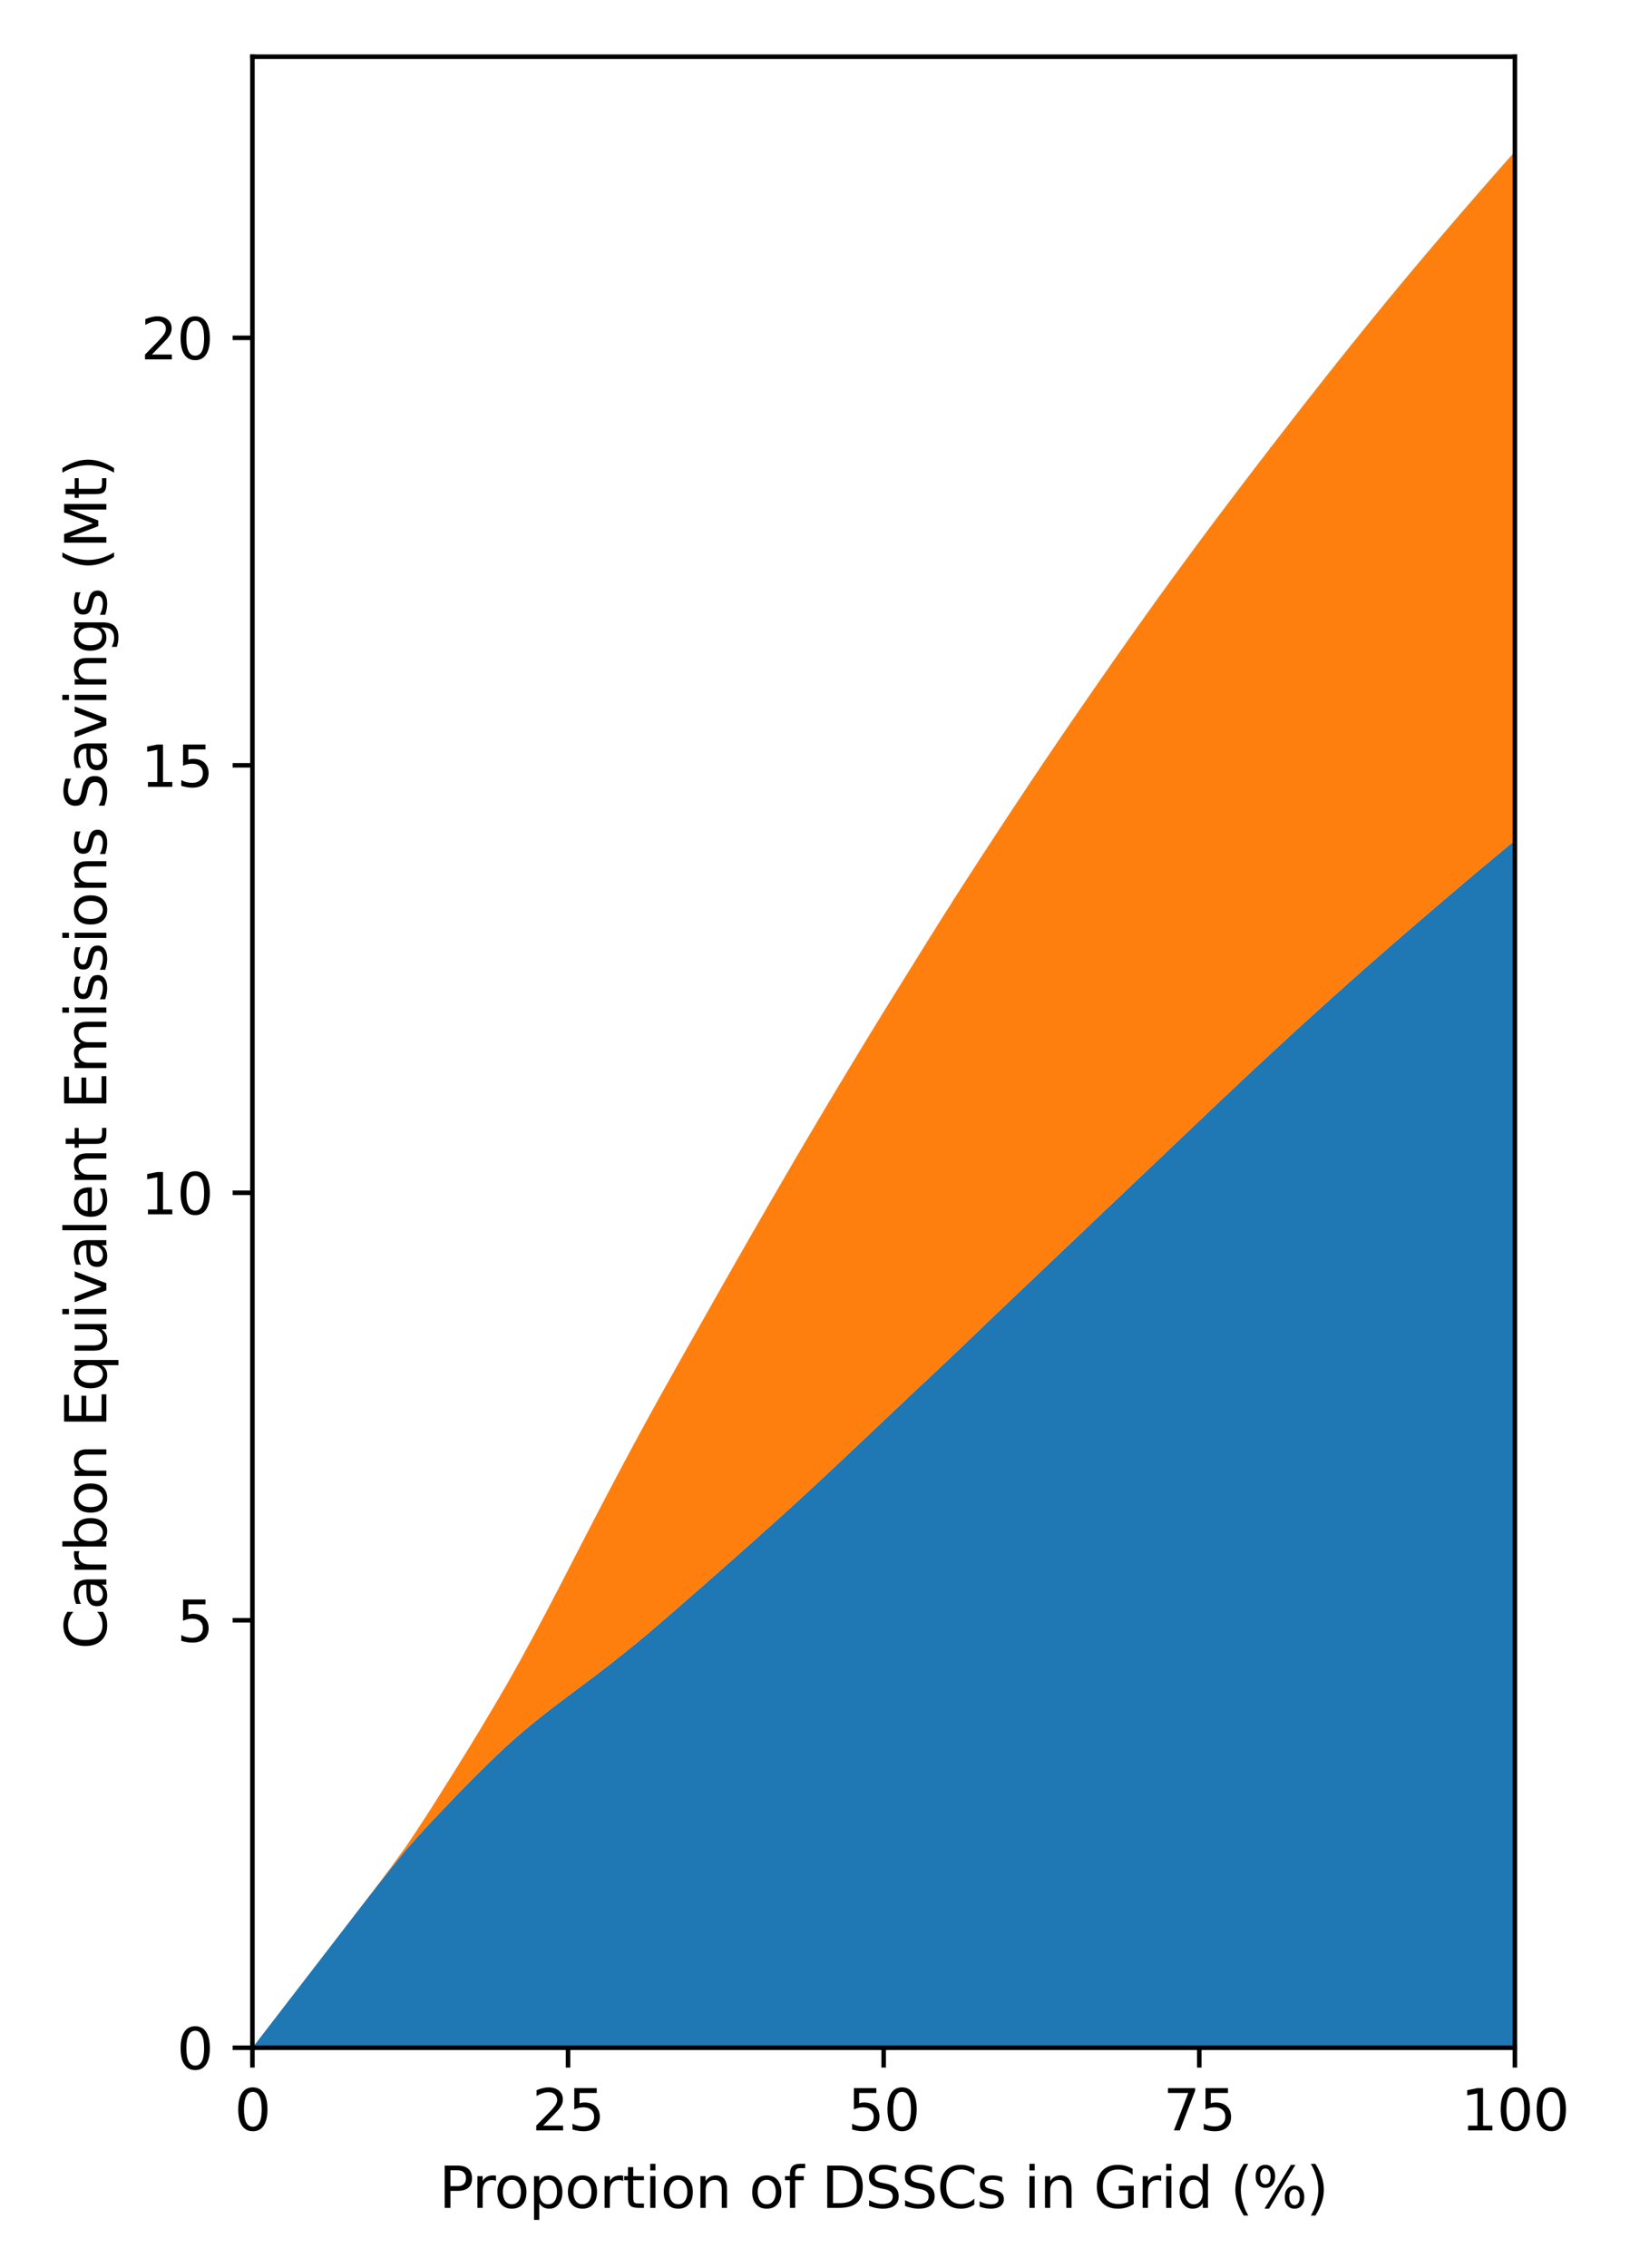 <?xml version="1.0" encoding="utf-8" standalone="no"?>
<!DOCTYPE svg PUBLIC "-//W3C//DTD SVG 1.1//EN"
  "http://www.w3.org/Graphics/SVG/1.1/DTD/svg11.dtd">
<svg height="400.56pt" version="1.1" viewBox="0 0 288 400.56" width="288pt" xmlns="http://www.w3.org/2000/svg" xmlns:xlink="http://www.w3.org/1999/xlink">
 <defs>
  <style type="text/css">*{stroke-linecap:butt;stroke-linejoin:round;}</style>
 </defs>
 <g id="figure_1">
  <g id="patch_1">
   <path d="M 0 400.56 
L 288 400.56 
L 288 0 
L 0 0 
z
" style="fill:#ffffff;"/>
  </g>
  <g id="axes_1">
   <g id="patch_2">
    <path d="M 44.6 361.654 
L 267.66 361.654 
L 267.66 10.014 
L 44.6 10.014 
z
" style="fill:#ffffff;"/>
   </g>
   <g id="PolyCollection_1">
    <path clip-path="url(#pf9790bffb2)" d="M 44.6 361.654 
L 44.6 361.654 
L 46.853 361.654 
L 49.106 361.654 
L 51.359 361.654 
L 53.613 361.654 
L 55.866 361.654 
L 58.119 361.654 
L 60.372 361.654 
L 62.625 361.654 
L 64.878 361.654 
L 67.131 361.654 
L 69.384 361.654 
L 71.638 361.654 
L 73.891 361.654 
L 76.144 361.654 
L 78.397 361.654 
L 80.65 361.654 
L 82.903 361.654 
L 85.156 361.654 
L 87.409 361.654 
L 89.663 361.654 
L 91.916 361.654 
L 94.169 361.654 
L 96.422 361.654 
L 98.675 361.654 
L 100.928 361.654 
L 103.181 361.654 
L 105.435 361.654 
L 107.688 361.654 
L 109.941 361.654 
L 112.194 361.654 
L 114.447 361.654 
L 116.7 361.654 
L 118.953 361.654 
L 121.206 361.654 
L 123.46 361.654 
L 125.713 361.654 
L 127.966 361.654 
L 130.219 361.654 
L 132.472 361.654 
L 134.725 361.654 
L 136.978 361.654 
L 139.232 361.654 
L 141.485 361.654 
L 143.738 361.654 
L 145.991 361.654 
L 148.244 361.654 
L 150.497 361.654 
L 152.75 361.654 
L 155.003 361.654 
L 157.257 361.654 
L 159.51 361.654 
L 161.763 361.654 
L 164.016 361.654 
L 166.269 361.654 
L 168.522 361.654 
L 170.775 361.654 
L 173.028 361.654 
L 175.282 361.654 
L 177.535 361.654 
L 179.788 361.654 
L 182.041 361.654 
L 184.294 361.654 
L 186.547 361.654 
L 188.8 361.654 
L 191.054 361.654 
L 193.307 361.654 
L 195.56 361.654 
L 197.813 361.654 
L 200.066 361.654 
L 202.319 361.654 
L 204.572 361.654 
L 206.825 361.654 
L 209.079 361.654 
L 211.332 361.654 
L 213.585 361.654 
L 215.838 361.654 
L 218.091 361.654 
L 220.344 361.654 
L 222.597 361.654 
L 224.851 361.654 
L 227.104 361.654 
L 229.357 361.654 
L 231.61 361.654 
L 233.863 361.654 
L 236.116 361.654 
L 238.369 361.654 
L 240.622 361.654 
L 242.876 361.654 
L 245.129 361.654 
L 247.382 361.654 
L 249.635 361.654 
L 251.888 361.654 
L 254.141 361.654 
L 256.394 361.654 
L 258.647 361.654 
L 260.901 361.654 
L 263.154 361.654 
L 265.407 361.654 
L 267.66 361.654 
L 267.66 148.418 
L 267.66 148.418 
L 265.407 150.291 
L 263.154 152.168 
L 260.901 154.055 
L 258.647 155.957 
L 256.394 157.872 
L 254.141 159.794 
L 251.888 161.72 
L 249.635 163.656 
L 247.382 165.602 
L 245.129 167.559 
L 242.876 169.527 
L 240.622 171.508 
L 238.369 173.505 
L 236.116 175.52 
L 233.863 177.548 
L 231.61 179.583 
L 229.357 181.63 
L 227.104 183.703 
L 224.851 185.782 
L 222.597 187.87 
L 220.344 189.973 
L 218.091 192.086 
L 215.838 194.21 
L 213.585 196.345 
L 211.332 198.486 
L 209.079 200.629 
L 206.825 202.771 
L 204.572 204.912 
L 202.319 207.056 
L 200.066 209.196 
L 197.813 211.335 
L 195.56 213.47 
L 193.307 215.615 
L 191.054 217.76 
L 188.8 219.898 
L 186.547 222.037 
L 184.294 224.178 
L 182.041 226.322 
L 179.788 228.458 
L 177.535 230.605 
L 175.282 232.749 
L 173.028 234.911 
L 170.775 237.071 
L 168.522 239.222 
L 166.269 241.358 
L 164.016 243.471 
L 161.763 245.582 
L 159.51 247.708 
L 157.257 249.841 
L 155.003 251.971 
L 152.75 254.099 
L 150.497 256.224 
L 148.244 258.345 
L 145.991 260.457 
L 143.738 262.559 
L 141.485 264.641 
L 139.232 266.693 
L 136.978 268.73 
L 134.725 270.751 
L 132.472 272.761 
L 130.219 274.764 
L 127.966 276.758 
L 125.713 278.744 
L 123.46 280.718 
L 121.206 282.688 
L 118.953 284.653 
L 116.7 286.615 
L 114.447 288.533 
L 112.194 290.402 
L 109.941 292.218 
L 107.688 293.99 
L 105.435 295.728 
L 103.181 297.428 
L 100.928 299.109 
L 98.675 300.799 
L 96.422 302.533 
L 94.169 304.334 
L 91.916 306.214 
L 89.663 308.202 
L 87.409 310.331 
L 85.156 312.523 
L 82.903 314.767 
L 80.65 317.084 
L 78.397 319.442 
L 76.144 321.81 
L 73.891 324.26 
L 71.638 326.812 
L 69.384 329.587 
L 67.131 332.446 
L 64.878 335.339 
L 62.625 338.256 
L 60.372 341.181 
L 58.119 344.105 
L 55.866 347.03 
L 53.613 349.955 
L 51.359 352.88 
L 49.106 355.804 
L 46.853 358.729 
L 44.6 361.654 
z
" style="fill:#1f77b4;"/>
   </g>
   <g id="PolyCollection_2">
    <path clip-path="url(#pf9790bffb2)" d="M 44.6 361.654 
L 44.6 361.654 
L 46.853 358.729 
L 49.106 355.804 
L 51.359 352.88 
L 53.613 349.955 
L 55.866 347.03 
L 58.119 344.105 
L 60.372 341.181 
L 62.625 338.256 
L 64.878 335.339 
L 67.131 332.446 
L 69.384 329.587 
L 71.638 326.812 
L 73.891 324.26 
L 76.144 321.81 
L 78.397 319.442 
L 80.65 317.084 
L 82.903 314.767 
L 85.156 312.523 
L 87.409 310.331 
L 89.663 308.202 
L 91.916 306.214 
L 94.169 304.334 
L 96.422 302.533 
L 98.675 300.799 
L 100.928 299.109 
L 103.181 297.428 
L 105.435 295.728 
L 107.688 293.99 
L 109.941 292.218 
L 112.194 290.402 
L 114.447 288.533 
L 116.7 286.615 
L 118.953 284.653 
L 121.206 282.688 
L 123.46 280.718 
L 125.713 278.744 
L 127.966 276.758 
L 130.219 274.764 
L 132.472 272.761 
L 134.725 270.751 
L 136.978 268.73 
L 139.232 266.693 
L 141.485 264.641 
L 143.738 262.559 
L 145.991 260.457 
L 148.244 258.345 
L 150.497 256.224 
L 152.75 254.099 
L 155.003 251.971 
L 157.257 249.841 
L 159.51 247.708 
L 161.763 245.582 
L 164.016 243.471 
L 166.269 241.358 
L 168.522 239.222 
L 170.775 237.071 
L 173.028 234.911 
L 175.282 232.749 
L 177.535 230.605 
L 179.788 228.458 
L 182.041 226.322 
L 184.294 224.178 
L 186.547 222.037 
L 188.8 219.898 
L 191.054 217.76 
L 193.307 215.615 
L 195.56 213.47 
L 197.813 211.335 
L 200.066 209.196 
L 202.319 207.056 
L 204.572 204.912 
L 206.825 202.771 
L 209.079 200.629 
L 211.332 198.486 
L 213.585 196.345 
L 215.838 194.21 
L 218.091 192.086 
L 220.344 189.973 
L 222.597 187.87 
L 224.851 185.782 
L 227.104 183.703 
L 229.357 181.63 
L 231.61 179.583 
L 233.863 177.548 
L 236.116 175.52 
L 238.369 173.505 
L 240.622 171.508 
L 242.876 169.527 
L 245.129 167.559 
L 247.382 165.602 
L 249.635 163.656 
L 251.888 161.72 
L 254.141 159.794 
L 256.394 157.872 
L 258.647 155.957 
L 260.901 154.055 
L 263.154 152.168 
L 265.407 150.291 
L 267.66 148.418 
L 267.66 26.793 
L 267.66 26.793 
L 265.407 29.336 
L 263.154 31.899 
L 260.901 34.477 
L 258.647 37.075 
L 256.394 39.695 
L 254.141 42.328 
L 251.888 44.979 
L 249.635 47.653 
L 247.382 50.35 
L 245.129 53.074 
L 242.876 55.824 
L 240.622 58.598 
L 238.369 61.396 
L 236.116 64.208 
L 233.863 67.049 
L 231.61 69.917 
L 229.357 72.798 
L 227.104 75.69 
L 224.851 78.601 
L 222.597 81.528 
L 220.344 84.471 
L 218.091 87.431 
L 215.838 90.411 
L 213.585 93.408 
L 211.332 96.438 
L 209.079 99.499 
L 206.825 102.582 
L 204.572 105.694 
L 202.319 108.83 
L 200.066 111.993 
L 197.813 115.188 
L 195.56 118.41 
L 193.307 121.652 
L 191.054 124.909 
L 188.8 128.189 
L 186.547 131.492 
L 184.294 134.82 
L 182.041 138.179 
L 179.788 141.566 
L 177.535 144.97 
L 175.282 148.409 
L 173.028 151.86 
L 170.775 155.335 
L 168.522 158.849 
L 166.269 162.4 
L 164.016 165.995 
L 161.763 169.612 
L 159.51 173.232 
L 157.257 176.866 
L 155.003 180.517 
L 152.75 184.204 
L 150.497 187.917 
L 148.244 191.653 
L 145.991 195.42 
L 143.738 199.207 
L 141.485 203.025 
L 139.232 206.879 
L 136.978 210.754 
L 134.725 214.652 
L 132.472 218.573 
L 130.219 222.51 
L 127.966 226.464 
L 125.713 230.438 
L 123.46 234.432 
L 121.206 238.434 
L 118.953 242.446 
L 116.7 246.469 
L 114.447 250.547 
L 112.194 254.689 
L 109.941 258.896 
L 107.688 263.16 
L 105.435 267.466 
L 103.181 271.82 
L 100.928 276.196 
L 98.675 280.561 
L 96.422 284.876 
L 94.169 289.112 
L 91.916 293.257 
L 89.663 297.274 
L 87.409 301.127 
L 85.156 304.907 
L 82.903 308.627 
L 80.65 312.26 
L 78.397 315.846 
L 76.144 319.421 
L 73.891 322.9 
L 71.638 326.259 
L 69.384 329.359 
L 67.131 332.36 
L 64.878 335.322 
L 62.625 338.256 
L 60.372 341.181 
L 58.119 344.105 
L 55.866 347.03 
L 53.613 349.955 
L 51.359 352.88 
L 49.106 355.804 
L 46.853 358.729 
L 44.6 361.654 
z
" style="fill:#ff7f0e;"/>
   </g>
   <g id="PolyCollection_3">
    <path clip-path="url(#pf9790bffb2)" d="M 44.6 361.654 
L 44.6 361.654 
L 46.853 358.729 
L 49.106 355.804 
L 51.359 352.88 
L 53.613 349.955 
L 55.866 347.03 
L 58.119 344.105 
L 60.372 341.181 
L 62.625 338.256 
L 64.878 335.322 
L 67.131 332.36 
L 69.384 329.359 
L 71.638 326.259 
L 73.891 322.9 
L 76.144 319.421 
L 78.397 315.846 
L 80.65 312.26 
L 82.903 308.627 
L 85.156 304.907 
L 87.409 301.127 
L 89.663 297.274 
L 91.916 293.257 
L 94.169 289.112 
L 96.422 284.876 
L 98.675 280.561 
L 100.928 276.196 
L 103.181 271.82 
L 105.435 267.466 
L 107.688 263.16 
L 109.941 258.896 
L 112.194 254.689 
L 114.447 250.547 
L 116.7 246.469 
L 118.953 242.446 
L 121.206 238.434 
L 123.46 234.432 
L 125.713 230.438 
L 127.966 226.464 
L 130.219 222.51 
L 132.472 218.573 
L 134.725 214.652 
L 136.978 210.754 
L 139.232 206.879 
L 141.485 203.025 
L 143.738 199.207 
L 145.991 195.42 
L 148.244 191.653 
L 150.497 187.917 
L 152.75 184.204 
L 155.003 180.517 
L 157.257 176.866 
L 159.51 173.232 
L 161.763 169.612 
L 164.016 165.995 
L 166.269 162.4 
L 168.522 158.849 
L 170.775 155.335 
L 173.028 151.86 
L 175.282 148.409 
L 177.535 144.97 
L 179.788 141.566 
L 182.041 138.179 
L 184.294 134.82 
L 186.547 131.492 
L 188.8 128.189 
L 191.054 124.909 
L 193.307 121.652 
L 195.56 118.41 
L 197.813 115.188 
L 200.066 111.993 
L 202.319 108.83 
L 204.572 105.694 
L 206.825 102.582 
L 209.079 99.499 
L 211.332 96.438 
L 213.585 93.408 
L 215.838 90.411 
L 218.091 87.431 
L 220.344 84.471 
L 222.597 81.528 
L 224.851 78.601 
L 227.104 75.69 
L 229.357 72.798 
L 231.61 69.917 
L 233.863 67.049 
L 236.116 64.208 
L 238.369 61.396 
L 240.622 58.598 
L 242.876 55.824 
L 245.129 53.074 
L 247.382 50.35 
L 249.635 47.653 
L 251.888 44.979 
L 254.141 42.328 
L 256.394 39.695 
L 258.647 37.075 
L 260.901 34.477 
L 263.154 31.899 
L 265.407 29.336 
L 267.66 26.793 
L 267.66 26.766 
L 267.66 26.766 
L 265.407 29.31 
L 263.154 31.874 
L 260.901 34.453 
L 258.647 37.052 
L 256.394 39.672 
L 254.141 42.306 
L 251.888 44.957 
L 249.635 47.632 
L 247.382 50.33 
L 245.129 53.055 
L 242.876 55.806 
L 240.622 58.581 
L 238.369 61.379 
L 236.116 64.192 
L 233.863 67.034 
L 231.61 69.902 
L 229.357 72.783 
L 227.104 75.676 
L 224.851 78.588 
L 222.597 81.516 
L 220.344 84.459 
L 218.091 87.419 
L 215.838 90.4 
L 213.585 93.397 
L 211.332 96.429 
L 209.079 99.49 
L 206.825 102.573 
L 204.572 105.685 
L 202.319 108.822 
L 200.066 111.986 
L 197.813 115.181 
L 195.56 118.403 
L 193.307 121.646 
L 191.054 124.903 
L 188.8 128.183 
L 186.547 131.486 
L 184.294 134.815 
L 182.041 138.174 
L 179.788 141.561 
L 177.535 144.966 
L 175.282 148.405 
L 173.028 151.857 
L 170.775 155.332 
L 168.522 158.846 
L 166.269 162.398 
L 164.016 165.993 
L 161.763 169.61 
L 159.51 173.231 
L 157.257 176.864 
L 155.003 180.515 
L 152.75 184.203 
L 150.497 187.916 
L 148.244 191.653 
L 145.991 195.419 
L 143.738 199.206 
L 141.485 203.024 
L 139.232 206.878 
L 136.978 210.754 
L 134.725 214.651 
L 132.472 218.573 
L 130.219 222.51 
L 127.966 226.463 
L 125.713 230.438 
L 123.46 234.432 
L 121.206 238.433 
L 118.953 242.445 
L 116.7 246.469 
L 114.447 250.547 
L 112.194 254.689 
L 109.941 258.896 
L 107.688 263.16 
L 105.435 267.466 
L 103.181 271.82 
L 100.928 276.196 
L 98.675 280.561 
L 96.422 284.876 
L 94.169 289.112 
L 91.916 293.257 
L 89.663 297.274 
L 87.409 301.127 
L 85.156 304.907 
L 82.903 308.627 
L 80.65 312.26 
L 78.397 315.846 
L 76.144 319.421 
L 73.891 322.9 
L 71.638 326.259 
L 69.384 329.359 
L 67.131 332.36 
L 64.878 335.322 
L 62.625 338.256 
L 60.372 341.181 
L 58.119 344.105 
L 55.866 347.03 
L 53.613 349.955 
L 51.359 352.88 
L 49.106 355.804 
L 46.853 358.729 
L 44.6 361.654 
z
" style="fill:#2ca02c;"/>
   </g>
   <g id="PolyCollection_4">
    <path clip-path="url(#pf9790bffb2)" d="M 44.6 361.654 
L 44.6 361.654 
L 46.853 358.729 
L 49.106 355.804 
L 51.359 352.88 
L 53.613 349.955 
L 55.866 347.03 
L 58.119 344.105 
L 60.372 341.181 
L 62.625 338.256 
L 64.878 335.322 
L 67.131 332.36 
L 69.384 329.359 
L 71.638 326.259 
L 73.891 322.9 
L 76.144 319.421 
L 78.397 315.846 
L 80.65 312.26 
L 82.903 308.627 
L 85.156 304.907 
L 87.409 301.127 
L 89.663 297.274 
L 91.916 293.257 
L 94.169 289.112 
L 96.422 284.876 
L 98.675 280.561 
L 100.928 276.196 
L 103.181 271.82 
L 105.435 267.466 
L 107.688 263.16 
L 109.941 258.896 
L 112.194 254.689 
L 114.447 250.547 
L 116.7 246.469 
L 118.953 242.445 
L 121.206 238.433 
L 123.46 234.432 
L 125.713 230.438 
L 127.966 226.463 
L 130.219 222.51 
L 132.472 218.573 
L 134.725 214.651 
L 136.978 210.754 
L 139.232 206.878 
L 141.485 203.024 
L 143.738 199.206 
L 145.991 195.419 
L 148.244 191.653 
L 150.497 187.916 
L 152.75 184.203 
L 155.003 180.515 
L 157.257 176.864 
L 159.51 173.231 
L 161.763 169.61 
L 164.016 165.993 
L 166.269 162.398 
L 168.522 158.846 
L 170.775 155.332 
L 173.028 151.857 
L 175.282 148.405 
L 177.535 144.966 
L 179.788 141.561 
L 182.041 138.174 
L 184.294 134.815 
L 186.547 131.486 
L 188.8 128.183 
L 191.054 124.903 
L 193.307 121.646 
L 195.56 118.403 
L 197.813 115.181 
L 200.066 111.986 
L 202.319 108.822 
L 204.572 105.685 
L 206.825 102.573 
L 209.079 99.49 
L 211.332 96.429 
L 213.585 93.397 
L 215.838 90.4 
L 218.091 87.419 
L 220.344 84.459 
L 222.597 81.516 
L 224.851 78.588 
L 227.104 75.676 
L 229.357 72.783 
L 231.61 69.902 
L 233.863 67.034 
L 236.116 64.192 
L 238.369 61.379 
L 240.622 58.581 
L 242.876 55.806 
L 245.129 53.055 
L 247.382 50.33 
L 249.635 47.632 
L 251.888 44.957 
L 254.141 42.306 
L 256.394 39.672 
L 258.647 37.052 
L 260.901 34.453 
L 263.154 31.874 
L 265.407 29.31 
L 267.66 26.766 
L 267.66 26.766 
L 267.66 26.766 
L 265.407 29.31 
L 263.154 31.874 
L 260.901 34.453 
L 258.647 37.052 
L 256.394 39.672 
L 254.141 42.306 
L 251.888 44.957 
L 249.635 47.632 
L 247.382 50.33 
L 245.129 53.055 
L 242.876 55.806 
L 240.622 58.581 
L 238.369 61.379 
L 236.116 64.192 
L 233.863 67.034 
L 231.61 69.902 
L 229.357 72.783 
L 227.104 75.676 
L 224.851 78.588 
L 222.597 81.516 
L 220.344 84.459 
L 218.091 87.419 
L 215.838 90.4 
L 213.585 93.397 
L 211.332 96.429 
L 209.079 99.49 
L 206.825 102.573 
L 204.572 105.685 
L 202.319 108.822 
L 200.066 111.986 
L 197.813 115.181 
L 195.56 118.403 
L 193.307 121.646 
L 191.054 124.903 
L 188.8 128.183 
L 186.547 131.486 
L 184.294 134.815 
L 182.041 138.174 
L 179.788 141.561 
L 177.535 144.966 
L 175.282 148.405 
L 173.028 151.857 
L 170.775 155.332 
L 168.522 158.846 
L 166.269 162.398 
L 164.016 165.993 
L 161.763 169.61 
L 159.51 173.231 
L 157.257 176.864 
L 155.003 180.515 
L 152.75 184.203 
L 150.497 187.916 
L 148.244 191.653 
L 145.991 195.419 
L 143.738 199.206 
L 141.485 203.024 
L 139.232 206.878 
L 136.978 210.754 
L 134.725 214.651 
L 132.472 218.573 
L 130.219 222.51 
L 127.966 226.463 
L 125.713 230.438 
L 123.46 234.432 
L 121.206 238.433 
L 118.953 242.445 
L 116.7 246.469 
L 114.447 250.547 
L 112.194 254.689 
L 109.941 258.896 
L 107.688 263.16 
L 105.435 267.466 
L 103.181 271.82 
L 100.928 276.196 
L 98.675 280.561 
L 96.422 284.876 
L 94.169 289.112 
L 91.916 293.257 
L 89.663 297.274 
L 87.409 301.127 
L 85.156 304.907 
L 82.903 308.627 
L 80.65 312.26 
L 78.397 315.846 
L 76.144 319.421 
L 73.891 322.9 
L 71.638 326.259 
L 69.384 329.359 
L 67.131 332.36 
L 64.878 335.322 
L 62.625 338.256 
L 60.372 341.181 
L 58.119 344.105 
L 55.866 347.03 
L 53.613 349.955 
L 51.359 352.88 
L 49.106 355.804 
L 46.853 358.729 
L 44.6 361.654 
z
" style="fill:#d62728;"/>
   </g>
   <g id="PolyCollection_5">
    <path clip-path="url(#pf9790bffb2)" d="M 44.6 361.654 
L 44.6 361.654 
L 46.853 358.729 
L 49.106 355.804 
L 51.359 352.88 
L 53.613 349.955 
L 55.866 347.03 
L 58.119 344.105 
L 60.372 341.181 
L 62.625 338.256 
L 64.878 335.322 
L 67.131 332.36 
L 69.384 329.359 
L 71.638 326.259 
L 73.891 322.9 
L 76.144 319.421 
L 78.397 315.846 
L 80.65 312.26 
L 82.903 308.627 
L 85.156 304.907 
L 87.409 301.127 
L 89.663 297.274 
L 91.916 293.257 
L 94.169 289.112 
L 96.422 284.876 
L 98.675 280.561 
L 100.928 276.196 
L 103.181 271.82 
L 105.435 267.466 
L 107.688 263.16 
L 109.941 258.896 
L 112.194 254.689 
L 114.447 250.547 
L 116.7 246.469 
L 118.953 242.445 
L 121.206 238.433 
L 123.46 234.432 
L 125.713 230.438 
L 127.966 226.463 
L 130.219 222.51 
L 132.472 218.573 
L 134.725 214.651 
L 136.978 210.754 
L 139.232 206.878 
L 141.485 203.024 
L 143.738 199.206 
L 145.991 195.419 
L 148.244 191.653 
L 150.497 187.916 
L 152.75 184.203 
L 155.003 180.515 
L 157.257 176.864 
L 159.51 173.231 
L 161.763 169.61 
L 164.016 165.993 
L 166.269 162.398 
L 168.522 158.846 
L 170.775 155.332 
L 173.028 151.857 
L 175.282 148.405 
L 177.535 144.966 
L 179.788 141.561 
L 182.041 138.174 
L 184.294 134.815 
L 186.547 131.486 
L 188.8 128.183 
L 191.054 124.903 
L 193.307 121.646 
L 195.56 118.403 
L 197.813 115.181 
L 200.066 111.986 
L 202.319 108.822 
L 204.572 105.685 
L 206.825 102.573 
L 209.079 99.49 
L 211.332 96.429 
L 213.585 93.397 
L 215.838 90.4 
L 218.091 87.419 
L 220.344 84.459 
L 222.597 81.516 
L 224.851 78.588 
L 227.104 75.676 
L 229.357 72.783 
L 231.61 69.902 
L 233.863 67.034 
L 236.116 64.192 
L 238.369 61.379 
L 240.622 58.581 
L 242.876 55.806 
L 245.129 53.055 
L 247.382 50.33 
L 249.635 47.632 
L 251.888 44.957 
L 254.141 42.306 
L 256.394 39.672 
L 258.647 37.052 
L 260.901 34.453 
L 263.154 31.874 
L 265.407 29.31 
L 267.66 26.766 
L 267.66 26.764 
L 267.66 26.764 
L 265.407 29.308 
L 263.154 31.872 
L 260.901 34.451 
L 258.647 37.05 
L 256.394 39.67 
L 254.141 42.304 
L 251.888 44.956 
L 249.635 47.63 
L 247.382 50.329 
L 245.129 53.054 
L 242.876 55.805 
L 240.622 58.58 
L 238.369 61.378 
L 236.116 64.191 
L 233.863 67.033 
L 231.61 69.901 
L 229.357 72.783 
L 227.104 75.676 
L 224.851 78.588 
L 222.597 81.515 
L 220.344 84.458 
L 218.091 87.419 
L 215.838 90.399 
L 213.585 93.397 
L 211.332 96.428 
L 209.079 99.49 
L 206.825 102.573 
L 204.572 105.685 
L 202.319 108.822 
L 200.066 111.986 
L 197.813 115.181 
L 195.56 118.403 
L 193.307 121.646 
L 191.054 124.903 
L 188.8 128.183 
L 186.547 131.486 
L 184.294 134.815 
L 182.041 138.174 
L 179.788 141.561 
L 177.535 144.966 
L 175.282 148.405 
L 173.028 151.857 
L 170.775 155.332 
L 168.522 158.846 
L 166.269 162.398 
L 164.016 165.993 
L 161.763 169.61 
L 159.51 173.231 
L 157.257 176.864 
L 155.003 180.515 
L 152.75 184.203 
L 150.497 187.916 
L 148.244 191.653 
L 145.991 195.419 
L 143.738 199.206 
L 141.485 203.024 
L 139.232 206.878 
L 136.978 210.754 
L 134.725 214.651 
L 132.472 218.573 
L 130.219 222.51 
L 127.966 226.463 
L 125.713 230.438 
L 123.46 234.432 
L 121.206 238.433 
L 118.953 242.445 
L 116.7 246.469 
L 114.447 250.547 
L 112.194 254.689 
L 109.941 258.896 
L 107.688 263.16 
L 105.435 267.466 
L 103.181 271.82 
L 100.928 276.196 
L 98.675 280.561 
L 96.422 284.876 
L 94.169 289.112 
L 91.916 293.257 
L 89.663 297.274 
L 87.409 301.127 
L 85.156 304.907 
L 82.903 308.627 
L 80.65 312.26 
L 78.397 315.846 
L 76.144 319.421 
L 73.891 322.9 
L 71.638 326.259 
L 69.384 329.359 
L 67.131 332.36 
L 64.878 335.322 
L 62.625 338.256 
L 60.372 341.181 
L 58.119 344.105 
L 55.866 347.03 
L 53.613 349.955 
L 51.359 352.88 
L 49.106 355.804 
L 46.853 358.729 
L 44.6 361.654 
z
" style="fill:#9467bd;"/>
   </g>
   <g id="PolyCollection_6">
    <path clip-path="url(#pf9790bffb2)" d="M 44.6 361.654 
L 44.6 361.654 
L 46.853 358.729 
L 49.106 355.804 
L 51.359 352.88 
L 53.613 349.955 
L 55.866 347.03 
L 58.119 344.105 
L 60.372 341.181 
L 62.625 338.256 
L 64.878 335.322 
L 67.131 332.36 
L 69.384 329.359 
L 71.638 326.259 
L 73.891 322.9 
L 76.144 319.421 
L 78.397 315.846 
L 80.65 312.26 
L 82.903 308.627 
L 85.156 304.907 
L 87.409 301.127 
L 89.663 297.274 
L 91.916 293.257 
L 94.169 289.112 
L 96.422 284.876 
L 98.675 280.561 
L 100.928 276.196 
L 103.181 271.82 
L 105.435 267.466 
L 107.688 263.16 
L 109.941 258.896 
L 112.194 254.689 
L 114.447 250.547 
L 116.7 246.469 
L 118.953 242.445 
L 121.206 238.433 
L 123.46 234.432 
L 125.713 230.438 
L 127.966 226.463 
L 130.219 222.51 
L 132.472 218.573 
L 134.725 214.651 
L 136.978 210.754 
L 139.232 206.878 
L 141.485 203.024 
L 143.738 199.206 
L 145.991 195.419 
L 148.244 191.653 
L 150.497 187.916 
L 152.75 184.203 
L 155.003 180.515 
L 157.257 176.864 
L 159.51 173.231 
L 161.763 169.61 
L 164.016 165.993 
L 166.269 162.398 
L 168.522 158.846 
L 170.775 155.332 
L 173.028 151.857 
L 175.282 148.405 
L 177.535 144.966 
L 179.788 141.561 
L 182.041 138.174 
L 184.294 134.815 
L 186.547 131.486 
L 188.8 128.183 
L 191.054 124.903 
L 193.307 121.646 
L 195.56 118.403 
L 197.813 115.181 
L 200.066 111.986 
L 202.319 108.822 
L 204.572 105.685 
L 206.825 102.573 
L 209.079 99.49 
L 211.332 96.428 
L 213.585 93.397 
L 215.838 90.399 
L 218.091 87.419 
L 220.344 84.458 
L 222.597 81.515 
L 224.851 78.588 
L 227.104 75.676 
L 229.357 72.783 
L 231.61 69.901 
L 233.863 67.033 
L 236.116 64.191 
L 238.369 61.378 
L 240.622 58.58 
L 242.876 55.805 
L 245.129 53.054 
L 247.382 50.329 
L 249.635 47.63 
L 251.888 44.956 
L 254.141 42.304 
L 256.394 39.67 
L 258.647 37.05 
L 260.901 34.451 
L 263.154 31.872 
L 265.407 29.308 
L 267.66 26.764 
L 267.66 26.759 
L 267.66 26.759 
L 265.407 29.303 
L 263.154 31.868 
L 260.901 34.447 
L 258.647 37.046 
L 256.394 39.666 
L 254.141 42.301 
L 251.888 44.952 
L 249.635 47.627 
L 247.382 50.326 
L 245.129 53.051 
L 242.876 55.802 
L 240.622 58.577 
L 238.369 61.375 
L 236.116 64.189 
L 233.863 67.031 
L 231.61 69.899 
L 229.357 72.781 
L 227.104 75.674 
L 224.851 78.586 
L 222.597 81.514 
L 220.344 84.457 
L 218.091 87.418 
L 215.838 90.398 
L 213.585 93.396 
L 211.332 96.427 
L 209.079 99.489 
L 206.825 102.572 
L 204.572 105.684 
L 202.319 108.821 
L 200.066 111.985 
L 197.813 115.18 
L 195.56 118.403 
L 193.307 121.645 
L 191.054 124.902 
L 188.8 128.182 
L 186.547 131.485 
L 184.294 134.814 
L 182.041 138.173 
L 179.788 141.561 
L 177.535 144.966 
L 175.282 148.405 
L 173.028 151.857 
L 170.775 155.332 
L 168.522 158.846 
L 166.269 162.398 
L 164.016 165.993 
L 161.763 169.61 
L 159.51 173.231 
L 157.257 176.864 
L 155.003 180.515 
L 152.75 184.203 
L 150.497 187.916 
L 148.244 191.653 
L 145.991 195.419 
L 143.738 199.206 
L 141.485 203.024 
L 139.232 206.878 
L 136.978 210.754 
L 134.725 214.651 
L 132.472 218.573 
L 130.219 222.51 
L 127.966 226.463 
L 125.713 230.438 
L 123.46 234.432 
L 121.206 238.433 
L 118.953 242.445 
L 116.7 246.469 
L 114.447 250.547 
L 112.194 254.689 
L 109.941 258.896 
L 107.688 263.16 
L 105.435 267.466 
L 103.181 271.82 
L 100.928 276.196 
L 98.675 280.561 
L 96.422 284.876 
L 94.169 289.112 
L 91.916 293.257 
L 89.663 297.274 
L 87.409 301.127 
L 85.156 304.907 
L 82.903 308.627 
L 80.65 312.26 
L 78.397 315.846 
L 76.144 319.421 
L 73.891 322.9 
L 71.638 326.259 
L 69.384 329.359 
L 67.131 332.36 
L 64.878 335.322 
L 62.625 338.256 
L 60.372 341.181 
L 58.119 344.105 
L 55.866 347.03 
L 53.613 349.955 
L 51.359 352.88 
L 49.106 355.804 
L 46.853 358.729 
L 44.6 361.654 
z
" style="fill:#8c564b;"/>
   </g>
   <g id="matplotlib.axis_1">
    <g id="xtick_1">
     <g id="line2d_1">
      <defs>
       <path d="M 0 0 
L 0 3.5 
" id="m3a05060d3f" style="stroke:#000000;stroke-width:0.8;"/>
      </defs>
      <g>
       <use style="stroke:#000000;stroke-width:0.8;" x="44.6" xlink:href="#m3a05060d3f" y="361.654"/>
      </g>
     </g>
     <g id="text_1">
      <!-- 0 -->
      <g transform="translate(41.419 376.252)scale(0.1 -0.1)">
       <defs>
        <path d="M 2034 4250 
Q 1547 4250 1301 3770 
Q 1056 3291 1056 2328 
Q 1056 1369 1301 889 
Q 1547 409 2034 409 
Q 2525 409 2770 889 
Q 3016 1369 3016 2328 
Q 3016 3291 2770 3770 
Q 2525 4250 2034 4250 
z
M 2034 4750 
Q 2819 4750 3233 4129 
Q 3647 3509 3647 2328 
Q 3647 1150 3233 529 
Q 2819 -91 2034 -91 
Q 1250 -91 836 529 
Q 422 1150 422 2328 
Q 422 3509 836 4129 
Q 1250 4750 2034 4750 
z
" id="DejaVuSans-30" transform="scale(0.016)"/>
       </defs>
       <use xlink:href="#DejaVuSans-30"/>
      </g>
     </g>
    </g>
    <g id="xtick_2">
     <g id="line2d_2">
      <g>
       <use style="stroke:#000000;stroke-width:0.8;" x="100.365" xlink:href="#m3a05060d3f" y="361.654"/>
      </g>
     </g>
     <g id="text_2">
      <!-- 25 -->
      <g transform="translate(94.002 376.252)scale(0.1 -0.1)">
       <defs>
        <path d="M 1228 531 
L 3431 531 
L 3431 0 
L 469 0 
L 469 531 
Q 828 903 1448 1529 
Q 2069 2156 2228 2338 
Q 2531 2678 2651 2914 
Q 2772 3150 2772 3378 
Q 2772 3750 2511 3984 
Q 2250 4219 1831 4219 
Q 1534 4219 1204 4116 
Q 875 4013 500 3803 
L 500 4441 
Q 881 4594 1212 4672 
Q 1544 4750 1819 4750 
Q 2544 4750 2975 4387 
Q 3406 4025 3406 3419 
Q 3406 3131 3298 2873 
Q 3191 2616 2906 2266 
Q 2828 2175 2409 1742 
Q 1991 1309 1228 531 
z
" id="DejaVuSans-32" transform="scale(0.016)"/>
        <path d="M 691 4666 
L 3169 4666 
L 3169 4134 
L 1269 4134 
L 1269 2991 
Q 1406 3038 1543 3061 
Q 1681 3084 1819 3084 
Q 2600 3084 3056 2656 
Q 3513 2228 3513 1497 
Q 3513 744 3044 326 
Q 2575 -91 1722 -91 
Q 1428 -91 1123 -41 
Q 819 9 494 109 
L 494 744 
Q 775 591 1075 516 
Q 1375 441 1709 441 
Q 2250 441 2565 725 
Q 2881 1009 2881 1497 
Q 2881 1984 2565 2268 
Q 2250 2553 1709 2553 
Q 1456 2553 1204 2497 
Q 953 2441 691 2322 
L 691 4666 
z
" id="DejaVuSans-35" transform="scale(0.016)"/>
       </defs>
       <use xlink:href="#DejaVuSans-32"/>
       <use x="63.623" xlink:href="#DejaVuSans-35"/>
      </g>
     </g>
    </g>
    <g id="xtick_3">
     <g id="line2d_3">
      <g>
       <use style="stroke:#000000;stroke-width:0.8;" x="156.13" xlink:href="#m3a05060d3f" y="361.654"/>
      </g>
     </g>
     <g id="text_3">
      <!-- 50 -->
      <g transform="translate(149.768 376.252)scale(0.1 -0.1)">
       <use xlink:href="#DejaVuSans-35"/>
       <use x="63.623" xlink:href="#DejaVuSans-30"/>
      </g>
     </g>
    </g>
    <g id="xtick_4">
     <g id="line2d_4">
      <g>
       <use style="stroke:#000000;stroke-width:0.8;" x="211.895" xlink:href="#m3a05060d3f" y="361.654"/>
      </g>
     </g>
     <g id="text_4">
      <!-- 75 -->
      <g transform="translate(205.532 376.252)scale(0.1 -0.1)">
       <defs>
        <path d="M 525 4666 
L 3525 4666 
L 3525 4397 
L 1831 0 
L 1172 0 
L 2766 4134 
L 525 4134 
L 525 4666 
z
" id="DejaVuSans-37" transform="scale(0.016)"/>
       </defs>
       <use xlink:href="#DejaVuSans-37"/>
       <use x="63.623" xlink:href="#DejaVuSans-35"/>
      </g>
     </g>
    </g>
    <g id="xtick_5">
     <g id="line2d_5">
      <g>
       <use style="stroke:#000000;stroke-width:0.8;" x="267.66" xlink:href="#m3a05060d3f" y="361.654"/>
      </g>
     </g>
     <g id="text_5">
      <!-- 100 -->
      <g transform="translate(258.116 376.252)scale(0.1 -0.1)">
       <defs>
        <path d="M 794 531 
L 1825 531 
L 1825 4091 
L 703 3866 
L 703 4441 
L 1819 4666 
L 2450 4666 
L 2450 531 
L 3481 531 
L 3481 0 
L 794 0 
L 794 531 
z
" id="DejaVuSans-31" transform="scale(0.016)"/>
       </defs>
       <use xlink:href="#DejaVuSans-31"/>
       <use x="63.623" xlink:href="#DejaVuSans-30"/>
       <use x="127.246" xlink:href="#DejaVuSans-30"/>
      </g>
     </g>
    </g>
    <g id="text_6">
     <!-- Proportion of DSSCs in Grid (%) -->
     <g transform="translate(77.571 389.93)scale(0.1 -0.1)">
      <defs>
       <path d="M 1259 4147 
L 1259 2394 
L 2053 2394 
Q 2494 2394 2734 2622 
Q 2975 2850 2975 3272 
Q 2975 3691 2734 3919 
Q 2494 4147 2053 4147 
L 1259 4147 
z
M 628 4666 
L 2053 4666 
Q 2838 4666 3239 4311 
Q 3641 3956 3641 3272 
Q 3641 2581 3239 2228 
Q 2838 1875 2053 1875 
L 1259 1875 
L 1259 0 
L 628 0 
L 628 4666 
z
" id="DejaVuSans-50" transform="scale(0.016)"/>
       <path d="M 2631 2963 
Q 2534 3019 2420 3045 
Q 2306 3072 2169 3072 
Q 1681 3072 1420 2755 
Q 1159 2438 1159 1844 
L 1159 0 
L 581 0 
L 581 3500 
L 1159 3500 
L 1159 2956 
Q 1341 3275 1631 3429 
Q 1922 3584 2338 3584 
Q 2397 3584 2469 3576 
Q 2541 3569 2628 3553 
L 2631 2963 
z
" id="DejaVuSans-72" transform="scale(0.016)"/>
       <path d="M 1959 3097 
Q 1497 3097 1228 2736 
Q 959 2375 959 1747 
Q 959 1119 1226 758 
Q 1494 397 1959 397 
Q 2419 397 2687 759 
Q 2956 1122 2956 1747 
Q 2956 2369 2687 2733 
Q 2419 3097 1959 3097 
z
M 1959 3584 
Q 2709 3584 3137 3096 
Q 3566 2609 3566 1747 
Q 3566 888 3137 398 
Q 2709 -91 1959 -91 
Q 1206 -91 779 398 
Q 353 888 353 1747 
Q 353 2609 779 3096 
Q 1206 3584 1959 3584 
z
" id="DejaVuSans-6f" transform="scale(0.016)"/>
       <path d="M 1159 525 
L 1159 -1331 
L 581 -1331 
L 581 3500 
L 1159 3500 
L 1159 2969 
Q 1341 3281 1617 3432 
Q 1894 3584 2278 3584 
Q 2916 3584 3314 3078 
Q 3713 2572 3713 1747 
Q 3713 922 3314 415 
Q 2916 -91 2278 -91 
Q 1894 -91 1617 61 
Q 1341 213 1159 525 
z
M 3116 1747 
Q 3116 2381 2855 2742 
Q 2594 3103 2138 3103 
Q 1681 3103 1420 2742 
Q 1159 2381 1159 1747 
Q 1159 1113 1420 752 
Q 1681 391 2138 391 
Q 2594 391 2855 752 
Q 3116 1113 3116 1747 
z
" id="DejaVuSans-70" transform="scale(0.016)"/>
       <path d="M 1172 4494 
L 1172 3500 
L 2356 3500 
L 2356 3053 
L 1172 3053 
L 1172 1153 
Q 1172 725 1289 603 
Q 1406 481 1766 481 
L 2356 481 
L 2356 0 
L 1766 0 
Q 1100 0 847 248 
Q 594 497 594 1153 
L 594 3053 
L 172 3053 
L 172 3500 
L 594 3500 
L 594 4494 
L 1172 4494 
z
" id="DejaVuSans-74" transform="scale(0.016)"/>
       <path d="M 603 3500 
L 1178 3500 
L 1178 0 
L 603 0 
L 603 3500 
z
M 603 4863 
L 1178 4863 
L 1178 4134 
L 603 4134 
L 603 4863 
z
" id="DejaVuSans-69" transform="scale(0.016)"/>
       <path d="M 3513 2113 
L 3513 0 
L 2938 0 
L 2938 2094 
Q 2938 2591 2744 2837 
Q 2550 3084 2163 3084 
Q 1697 3084 1428 2787 
Q 1159 2491 1159 1978 
L 1159 0 
L 581 0 
L 581 3500 
L 1159 3500 
L 1159 2956 
Q 1366 3272 1645 3428 
Q 1925 3584 2291 3584 
Q 2894 3584 3203 3211 
Q 3513 2838 3513 2113 
z
" id="DejaVuSans-6e" transform="scale(0.016)"/>
       <path id="DejaVuSans-20" transform="scale(0.016)"/>
       <path d="M 2375 4863 
L 2375 4384 
L 1825 4384 
Q 1516 4384 1395 4259 
Q 1275 4134 1275 3809 
L 1275 3500 
L 2222 3500 
L 2222 3053 
L 1275 3053 
L 1275 0 
L 697 0 
L 697 3053 
L 147 3053 
L 147 3500 
L 697 3500 
L 697 3744 
Q 697 4328 969 4595 
Q 1241 4863 1831 4863 
L 2375 4863 
z
" id="DejaVuSans-66" transform="scale(0.016)"/>
       <path d="M 1259 4147 
L 1259 519 
L 2022 519 
Q 2988 519 3436 956 
Q 3884 1394 3884 2338 
Q 3884 3275 3436 3711 
Q 2988 4147 2022 4147 
L 1259 4147 
z
M 628 4666 
L 1925 4666 
Q 3281 4666 3915 4102 
Q 4550 3538 4550 2338 
Q 4550 1131 3912 565 
Q 3275 0 1925 0 
L 628 0 
L 628 4666 
z
" id="DejaVuSans-44" transform="scale(0.016)"/>
       <path d="M 3425 4513 
L 3425 3897 
Q 3066 4069 2747 4153 
Q 2428 4238 2131 4238 
Q 1616 4238 1336 4038 
Q 1056 3838 1056 3469 
Q 1056 3159 1242 3001 
Q 1428 2844 1947 2747 
L 2328 2669 
Q 3034 2534 3370 2195 
Q 3706 1856 3706 1288 
Q 3706 609 3251 259 
Q 2797 -91 1919 -91 
Q 1588 -91 1214 -16 
Q 841 59 441 206 
L 441 856 
Q 825 641 1194 531 
Q 1563 422 1919 422 
Q 2459 422 2753 634 
Q 3047 847 3047 1241 
Q 3047 1584 2836 1778 
Q 2625 1972 2144 2069 
L 1759 2144 
Q 1053 2284 737 2584 
Q 422 2884 422 3419 
Q 422 4038 858 4394 
Q 1294 4750 2059 4750 
Q 2388 4750 2728 4690 
Q 3069 4631 3425 4513 
z
" id="DejaVuSans-53" transform="scale(0.016)"/>
       <path d="M 4122 4306 
L 4122 3641 
Q 3803 3938 3442 4084 
Q 3081 4231 2675 4231 
Q 1875 4231 1450 3742 
Q 1025 3253 1025 2328 
Q 1025 1406 1450 917 
Q 1875 428 2675 428 
Q 3081 428 3442 575 
Q 3803 722 4122 1019 
L 4122 359 
Q 3791 134 3420 21 
Q 3050 -91 2638 -91 
Q 1578 -91 968 557 
Q 359 1206 359 2328 
Q 359 3453 968 4101 
Q 1578 4750 2638 4750 
Q 3056 4750 3426 4639 
Q 3797 4528 4122 4306 
z
" id="DejaVuSans-43" transform="scale(0.016)"/>
       <path d="M 2834 3397 
L 2834 2853 
Q 2591 2978 2328 3040 
Q 2066 3103 1784 3103 
Q 1356 3103 1142 2972 
Q 928 2841 928 2578 
Q 928 2378 1081 2264 
Q 1234 2150 1697 2047 
L 1894 2003 
Q 2506 1872 2764 1633 
Q 3022 1394 3022 966 
Q 3022 478 2636 193 
Q 2250 -91 1575 -91 
Q 1294 -91 989 -36 
Q 684 19 347 128 
L 347 722 
Q 666 556 975 473 
Q 1284 391 1588 391 
Q 1994 391 2212 530 
Q 2431 669 2431 922 
Q 2431 1156 2273 1281 
Q 2116 1406 1581 1522 
L 1381 1569 
Q 847 1681 609 1914 
Q 372 2147 372 2553 
Q 372 3047 722 3315 
Q 1072 3584 1716 3584 
Q 2034 3584 2315 3537 
Q 2597 3491 2834 3397 
z
" id="DejaVuSans-73" transform="scale(0.016)"/>
       <path d="M 3809 666 
L 3809 1919 
L 2778 1919 
L 2778 2438 
L 4434 2438 
L 4434 434 
Q 4069 175 3628 42 
Q 3188 -91 2688 -91 
Q 1594 -91 976 548 
Q 359 1188 359 2328 
Q 359 3472 976 4111 
Q 1594 4750 2688 4750 
Q 3144 4750 3555 4637 
Q 3966 4525 4313 4306 
L 4313 3634 
Q 3963 3931 3569 4081 
Q 3175 4231 2741 4231 
Q 1884 4231 1454 3753 
Q 1025 3275 1025 2328 
Q 1025 1384 1454 906 
Q 1884 428 2741 428 
Q 3075 428 3337 486 
Q 3600 544 3809 666 
z
" id="DejaVuSans-47" transform="scale(0.016)"/>
       <path d="M 2906 2969 
L 2906 4863 
L 3481 4863 
L 3481 0 
L 2906 0 
L 2906 525 
Q 2725 213 2448 61 
Q 2172 -91 1784 -91 
Q 1150 -91 751 415 
Q 353 922 353 1747 
Q 353 2572 751 3078 
Q 1150 3584 1784 3584 
Q 2172 3584 2448 3432 
Q 2725 3281 2906 2969 
z
M 947 1747 
Q 947 1113 1208 752 
Q 1469 391 1925 391 
Q 2381 391 2643 752 
Q 2906 1113 2906 1747 
Q 2906 2381 2643 2742 
Q 2381 3103 1925 3103 
Q 1469 3103 1208 2742 
Q 947 2381 947 1747 
z
" id="DejaVuSans-64" transform="scale(0.016)"/>
       <path d="M 1984 4856 
Q 1566 4138 1362 3434 
Q 1159 2731 1159 2009 
Q 1159 1288 1364 580 
Q 1569 -128 1984 -844 
L 1484 -844 
Q 1016 -109 783 600 
Q 550 1309 550 2009 
Q 550 2706 781 3412 
Q 1013 4119 1484 4856 
L 1984 4856 
z
" id="DejaVuSans-28" transform="scale(0.016)"/>
       <path d="M 4653 2053 
Q 4381 2053 4226 1822 
Q 4072 1591 4072 1178 
Q 4072 772 4226 539 
Q 4381 306 4653 306 
Q 4919 306 5073 539 
Q 5228 772 5228 1178 
Q 5228 1588 5073 1820 
Q 4919 2053 4653 2053 
z
M 4653 2450 
Q 5147 2450 5437 2106 
Q 5728 1763 5728 1178 
Q 5728 594 5436 251 
Q 5144 -91 4653 -91 
Q 4153 -91 3862 251 
Q 3572 594 3572 1178 
Q 3572 1766 3864 2108 
Q 4156 2450 4653 2450 
z
M 1428 4353 
Q 1159 4353 1004 4120 
Q 850 3888 850 3481 
Q 850 3069 1003 2837 
Q 1156 2606 1428 2606 
Q 1700 2606 1854 2837 
Q 2009 3069 2009 3481 
Q 2009 3884 1853 4118 
Q 1697 4353 1428 4353 
z
M 4250 4750 
L 4750 4750 
L 1831 -91 
L 1331 -91 
L 4250 4750 
z
M 1428 4750 
Q 1922 4750 2215 4408 
Q 2509 4066 2509 3481 
Q 2509 2891 2217 2550 
Q 1925 2209 1428 2209 
Q 931 2209 642 2551 
Q 353 2894 353 3481 
Q 353 4063 643 4406 
Q 934 4750 1428 4750 
z
" id="DejaVuSans-25" transform="scale(0.016)"/>
       <path d="M 513 4856 
L 1013 4856 
Q 1481 4119 1714 3412 
Q 1947 2706 1947 2009 
Q 1947 1309 1714 600 
Q 1481 -109 1013 -844 
L 513 -844 
Q 928 -128 1133 580 
Q 1338 1288 1338 2009 
Q 1338 2731 1133 3434 
Q 928 4138 513 4856 
z
" id="DejaVuSans-29" transform="scale(0.016)"/>
      </defs>
      <use xlink:href="#DejaVuSans-50"/>
      <use x="58.553" xlink:href="#DejaVuSans-72"/>
      <use x="97.416" xlink:href="#DejaVuSans-6f"/>
      <use x="158.598" xlink:href="#DejaVuSans-70"/>
      <use x="222.074" xlink:href="#DejaVuSans-6f"/>
      <use x="283.256" xlink:href="#DejaVuSans-72"/>
      <use x="324.369" xlink:href="#DejaVuSans-74"/>
      <use x="363.578" xlink:href="#DejaVuSans-69"/>
      <use x="391.361" xlink:href="#DejaVuSans-6f"/>
      <use x="452.543" xlink:href="#DejaVuSans-6e"/>
      <use x="515.922" xlink:href="#DejaVuSans-20"/>
      <use x="547.709" xlink:href="#DejaVuSans-6f"/>
      <use x="608.891" xlink:href="#DejaVuSans-66"/>
      <use x="644.096" xlink:href="#DejaVuSans-20"/>
      <use x="675.883" xlink:href="#DejaVuSans-44"/>
      <use x="752.885" xlink:href="#DejaVuSans-53"/>
      <use x="816.361" xlink:href="#DejaVuSans-53"/>
      <use x="879.838" xlink:href="#DejaVuSans-43"/>
      <use x="949.662" xlink:href="#DejaVuSans-73"/>
      <use x="1001.762" xlink:href="#DejaVuSans-20"/>
      <use x="1033.549" xlink:href="#DejaVuSans-69"/>
      <use x="1061.332" xlink:href="#DejaVuSans-6e"/>
      <use x="1124.711" xlink:href="#DejaVuSans-20"/>
      <use x="1156.498" xlink:href="#DejaVuSans-47"/>
      <use x="1233.988" xlink:href="#DejaVuSans-72"/>
      <use x="1275.102" xlink:href="#DejaVuSans-69"/>
      <use x="1302.885" xlink:href="#DejaVuSans-64"/>
      <use x="1366.361" xlink:href="#DejaVuSans-20"/>
      <use x="1398.148" xlink:href="#DejaVuSans-28"/>
      <use x="1437.162" xlink:href="#DejaVuSans-25"/>
      <use x="1532.182" xlink:href="#DejaVuSans-29"/>
     </g>
    </g>
   </g>
   <g id="matplotlib.axis_2">
    <g id="ytick_1">
     <g id="line2d_6">
      <defs>
       <path d="M 0 0 
L -3.5 0 
" id="me9600c0c9a" style="stroke:#000000;stroke-width:0.8;"/>
      </defs>
      <g>
       <use style="stroke:#000000;stroke-width:0.8;" x="44.6" xlink:href="#me9600c0c9a" y="361.654"/>
      </g>
     </g>
     <g id="text_7">
      <!-- 0 -->
      <g transform="translate(31.238 365.453)scale(0.1 -0.1)">
       <use xlink:href="#DejaVuSans-30"/>
      </g>
     </g>
    </g>
    <g id="ytick_2">
     <g id="line2d_7">
      <g>
       <use style="stroke:#000000;stroke-width:0.8;" x="44.6" xlink:href="#me9600c0c9a" y="286.157"/>
      </g>
     </g>
     <g id="text_8">
      <!-- 5 -->
      <g transform="translate(31.238 289.956)scale(0.1 -0.1)">
       <use xlink:href="#DejaVuSans-35"/>
      </g>
     </g>
    </g>
    <g id="ytick_3">
     <g id="line2d_8">
      <g>
       <use style="stroke:#000000;stroke-width:0.8;" x="44.6" xlink:href="#me9600c0c9a" y="210.659"/>
      </g>
     </g>
     <g id="text_9">
      <!-- 10 -->
      <g transform="translate(24.875 214.459)scale(0.1 -0.1)">
       <use xlink:href="#DejaVuSans-31"/>
       <use x="63.623" xlink:href="#DejaVuSans-30"/>
      </g>
     </g>
    </g>
    <g id="ytick_4">
     <g id="line2d_9">
      <g>
       <use style="stroke:#000000;stroke-width:0.8;" x="44.6" xlink:href="#me9600c0c9a" y="135.162"/>
      </g>
     </g>
     <g id="text_10">
      <!-- 15 -->
      <g transform="translate(24.875 138.961)scale(0.1 -0.1)">
       <use xlink:href="#DejaVuSans-31"/>
       <use x="63.623" xlink:href="#DejaVuSans-35"/>
      </g>
     </g>
    </g>
    <g id="ytick_5">
     <g id="line2d_10">
      <g>
       <use style="stroke:#000000;stroke-width:0.8;" x="44.6" xlink:href="#me9600c0c9a" y="59.665"/>
      </g>
     </g>
     <g id="text_11">
      <!-- 20 -->
      <g transform="translate(24.875 63.464)scale(0.1 -0.1)">
       <use xlink:href="#DejaVuSans-32"/>
       <use x="63.623" xlink:href="#DejaVuSans-30"/>
      </g>
     </g>
    </g>
    <g id="text_12">
     <!-- Carbon Equivalent Emissions Savings (Mt) -->
     <g transform="translate(18.795 291.273)rotate(-90)scale(0.1 -0.1)">
      <defs>
       <path d="M 2194 1759 
Q 1497 1759 1228 1600 
Q 959 1441 959 1056 
Q 959 750 1161 570 
Q 1363 391 1709 391 
Q 2188 391 2477 730 
Q 2766 1069 2766 1631 
L 2766 1759 
L 2194 1759 
z
M 3341 1997 
L 3341 0 
L 2766 0 
L 2766 531 
Q 2569 213 2275 61 
Q 1981 -91 1556 -91 
Q 1019 -91 701 211 
Q 384 513 384 1019 
Q 384 1609 779 1909 
Q 1175 2209 1959 2209 
L 2766 2209 
L 2766 2266 
Q 2766 2663 2505 2880 
Q 2244 3097 1772 3097 
Q 1472 3097 1187 3025 
Q 903 2953 641 2809 
L 641 3341 
Q 956 3463 1253 3523 
Q 1550 3584 1831 3584 
Q 2591 3584 2966 3190 
Q 3341 2797 3341 1997 
z
" id="DejaVuSans-61" transform="scale(0.016)"/>
       <path d="M 3116 1747 
Q 3116 2381 2855 2742 
Q 2594 3103 2138 3103 
Q 1681 3103 1420 2742 
Q 1159 2381 1159 1747 
Q 1159 1113 1420 752 
Q 1681 391 2138 391 
Q 2594 391 2855 752 
Q 3116 1113 3116 1747 
z
M 1159 2969 
Q 1341 3281 1617 3432 
Q 1894 3584 2278 3584 
Q 2916 3584 3314 3078 
Q 3713 2572 3713 1747 
Q 3713 922 3314 415 
Q 2916 -91 2278 -91 
Q 1894 -91 1617 61 
Q 1341 213 1159 525 
L 1159 0 
L 581 0 
L 581 4863 
L 1159 4863 
L 1159 2969 
z
" id="DejaVuSans-62" transform="scale(0.016)"/>
       <path d="M 628 4666 
L 3578 4666 
L 3578 4134 
L 1259 4134 
L 1259 2753 
L 3481 2753 
L 3481 2222 
L 1259 2222 
L 1259 531 
L 3634 531 
L 3634 0 
L 628 0 
L 628 4666 
z
" id="DejaVuSans-45" transform="scale(0.016)"/>
       <path d="M 947 1747 
Q 947 1113 1208 752 
Q 1469 391 1925 391 
Q 2381 391 2643 752 
Q 2906 1113 2906 1747 
Q 2906 2381 2643 2742 
Q 2381 3103 1925 3103 
Q 1469 3103 1208 2742 
Q 947 2381 947 1747 
z
M 2906 525 
Q 2725 213 2448 61 
Q 2172 -91 1784 -91 
Q 1150 -91 751 415 
Q 353 922 353 1747 
Q 353 2572 751 3078 
Q 1150 3584 1784 3584 
Q 2172 3584 2448 3432 
Q 2725 3281 2906 2969 
L 2906 3500 
L 3481 3500 
L 3481 -1331 
L 2906 -1331 
L 2906 525 
z
" id="DejaVuSans-71" transform="scale(0.016)"/>
       <path d="M 544 1381 
L 544 3500 
L 1119 3500 
L 1119 1403 
Q 1119 906 1312 657 
Q 1506 409 1894 409 
Q 2359 409 2629 706 
Q 2900 1003 2900 1516 
L 2900 3500 
L 3475 3500 
L 3475 0 
L 2900 0 
L 2900 538 
Q 2691 219 2414 64 
Q 2138 -91 1772 -91 
Q 1169 -91 856 284 
Q 544 659 544 1381 
z
M 1991 3584 
L 1991 3584 
z
" id="DejaVuSans-75" transform="scale(0.016)"/>
       <path d="M 191 3500 
L 800 3500 
L 1894 563 
L 2988 3500 
L 3597 3500 
L 2284 0 
L 1503 0 
L 191 3500 
z
" id="DejaVuSans-76" transform="scale(0.016)"/>
       <path d="M 603 4863 
L 1178 4863 
L 1178 0 
L 603 0 
L 603 4863 
z
" id="DejaVuSans-6c" transform="scale(0.016)"/>
       <path d="M 3597 1894 
L 3597 1613 
L 953 1613 
Q 991 1019 1311 708 
Q 1631 397 2203 397 
Q 2534 397 2845 478 
Q 3156 559 3463 722 
L 3463 178 
Q 3153 47 2828 -22 
Q 2503 -91 2169 -91 
Q 1331 -91 842 396 
Q 353 884 353 1716 
Q 353 2575 817 3079 
Q 1281 3584 2069 3584 
Q 2775 3584 3186 3129 
Q 3597 2675 3597 1894 
z
M 3022 2063 
Q 3016 2534 2758 2815 
Q 2500 3097 2075 3097 
Q 1594 3097 1305 2825 
Q 1016 2553 972 2059 
L 3022 2063 
z
" id="DejaVuSans-65" transform="scale(0.016)"/>
       <path d="M 3328 2828 
Q 3544 3216 3844 3400 
Q 4144 3584 4550 3584 
Q 5097 3584 5394 3201 
Q 5691 2819 5691 2113 
L 5691 0 
L 5113 0 
L 5113 2094 
Q 5113 2597 4934 2840 
Q 4756 3084 4391 3084 
Q 3944 3084 3684 2787 
Q 3425 2491 3425 1978 
L 3425 0 
L 2847 0 
L 2847 2094 
Q 2847 2600 2669 2842 
Q 2491 3084 2119 3084 
Q 1678 3084 1418 2786 
Q 1159 2488 1159 1978 
L 1159 0 
L 581 0 
L 581 3500 
L 1159 3500 
L 1159 2956 
Q 1356 3278 1631 3431 
Q 1906 3584 2284 3584 
Q 2666 3584 2933 3390 
Q 3200 3197 3328 2828 
z
" id="DejaVuSans-6d" transform="scale(0.016)"/>
       <path d="M 2906 1791 
Q 2906 2416 2648 2759 
Q 2391 3103 1925 3103 
Q 1463 3103 1205 2759 
Q 947 2416 947 1791 
Q 947 1169 1205 825 
Q 1463 481 1925 481 
Q 2391 481 2648 825 
Q 2906 1169 2906 1791 
z
M 3481 434 
Q 3481 -459 3084 -895 
Q 2688 -1331 1869 -1331 
Q 1566 -1331 1297 -1286 
Q 1028 -1241 775 -1147 
L 775 -588 
Q 1028 -725 1275 -790 
Q 1522 -856 1778 -856 
Q 2344 -856 2625 -561 
Q 2906 -266 2906 331 
L 2906 616 
Q 2728 306 2450 153 
Q 2172 0 1784 0 
Q 1141 0 747 490 
Q 353 981 353 1791 
Q 353 2603 747 3093 
Q 1141 3584 1784 3584 
Q 2172 3584 2450 3431 
Q 2728 3278 2906 2969 
L 2906 3500 
L 3481 3500 
L 3481 434 
z
" id="DejaVuSans-67" transform="scale(0.016)"/>
       <path d="M 628 4666 
L 1569 4666 
L 2759 1491 
L 3956 4666 
L 4897 4666 
L 4897 0 
L 4281 0 
L 4281 4097 
L 3078 897 
L 2444 897 
L 1241 4097 
L 1241 0 
L 628 0 
L 628 4666 
z
" id="DejaVuSans-4d" transform="scale(0.016)"/>
      </defs>
      <use xlink:href="#DejaVuSans-43"/>
      <use x="69.824" xlink:href="#DejaVuSans-61"/>
      <use x="131.104" xlink:href="#DejaVuSans-72"/>
      <use x="172.217" xlink:href="#DejaVuSans-62"/>
      <use x="235.693" xlink:href="#DejaVuSans-6f"/>
      <use x="296.875" xlink:href="#DejaVuSans-6e"/>
      <use x="360.254" xlink:href="#DejaVuSans-20"/>
      <use x="392.041" xlink:href="#DejaVuSans-45"/>
      <use x="455.225" xlink:href="#DejaVuSans-71"/>
      <use x="518.701" xlink:href="#DejaVuSans-75"/>
      <use x="582.08" xlink:href="#DejaVuSans-69"/>
      <use x="609.863" xlink:href="#DejaVuSans-76"/>
      <use x="669.043" xlink:href="#DejaVuSans-61"/>
      <use x="730.322" xlink:href="#DejaVuSans-6c"/>
      <use x="758.105" xlink:href="#DejaVuSans-65"/>
      <use x="819.629" xlink:href="#DejaVuSans-6e"/>
      <use x="883.008" xlink:href="#DejaVuSans-74"/>
      <use x="922.217" xlink:href="#DejaVuSans-20"/>
      <use x="954.004" xlink:href="#DejaVuSans-45"/>
      <use x="1017.188" xlink:href="#DejaVuSans-6d"/>
      <use x="1114.6" xlink:href="#DejaVuSans-69"/>
      <use x="1142.383" xlink:href="#DejaVuSans-73"/>
      <use x="1194.482" xlink:href="#DejaVuSans-73"/>
      <use x="1246.582" xlink:href="#DejaVuSans-69"/>
      <use x="1274.365" xlink:href="#DejaVuSans-6f"/>
      <use x="1335.547" xlink:href="#DejaVuSans-6e"/>
      <use x="1398.926" xlink:href="#DejaVuSans-73"/>
      <use x="1451.025" xlink:href="#DejaVuSans-20"/>
      <use x="1482.812" xlink:href="#DejaVuSans-53"/>
      <use x="1546.289" xlink:href="#DejaVuSans-61"/>
      <use x="1607.568" xlink:href="#DejaVuSans-76"/>
      <use x="1666.748" xlink:href="#DejaVuSans-69"/>
      <use x="1694.531" xlink:href="#DejaVuSans-6e"/>
      <use x="1757.91" xlink:href="#DejaVuSans-67"/>
      <use x="1821.387" xlink:href="#DejaVuSans-73"/>
      <use x="1873.486" xlink:href="#DejaVuSans-20"/>
      <use x="1905.273" xlink:href="#DejaVuSans-28"/>
      <use x="1944.287" xlink:href="#DejaVuSans-4d"/>
      <use x="2030.566" xlink:href="#DejaVuSans-74"/>
      <use x="2069.775" xlink:href="#DejaVuSans-29"/>
     </g>
    </g>
   </g>
   <g id="patch_3">
    <path d="M 44.6 361.654 
L 44.6 10.014 
" style="fill:none;stroke:#000000;stroke-linecap:square;stroke-linejoin:miter;stroke-width:0.8;"/>
   </g>
   <g id="patch_4">
    <path d="M 267.66 361.654 
L 267.66 10.014 
" style="fill:none;stroke:#000000;stroke-linecap:square;stroke-linejoin:miter;stroke-width:0.8;"/>
   </g>
   <g id="patch_5">
    <path d="M 44.6 361.654 
L 267.66 361.654 
" style="fill:none;stroke:#000000;stroke-linecap:square;stroke-linejoin:miter;stroke-width:0.8;"/>
   </g>
   <g id="patch_6">
    <path d="M 44.6 10.014 
L 267.66 10.014 
" style="fill:none;stroke:#000000;stroke-linecap:square;stroke-linejoin:miter;stroke-width:0.8;"/>
   </g>
  </g>
 </g>
 <defs>
  <clipPath id="pf9790bffb2">
   <rect height="351.64" width="223.06" x="44.6" y="10.014"/>
  </clipPath>
 </defs>
</svg>
